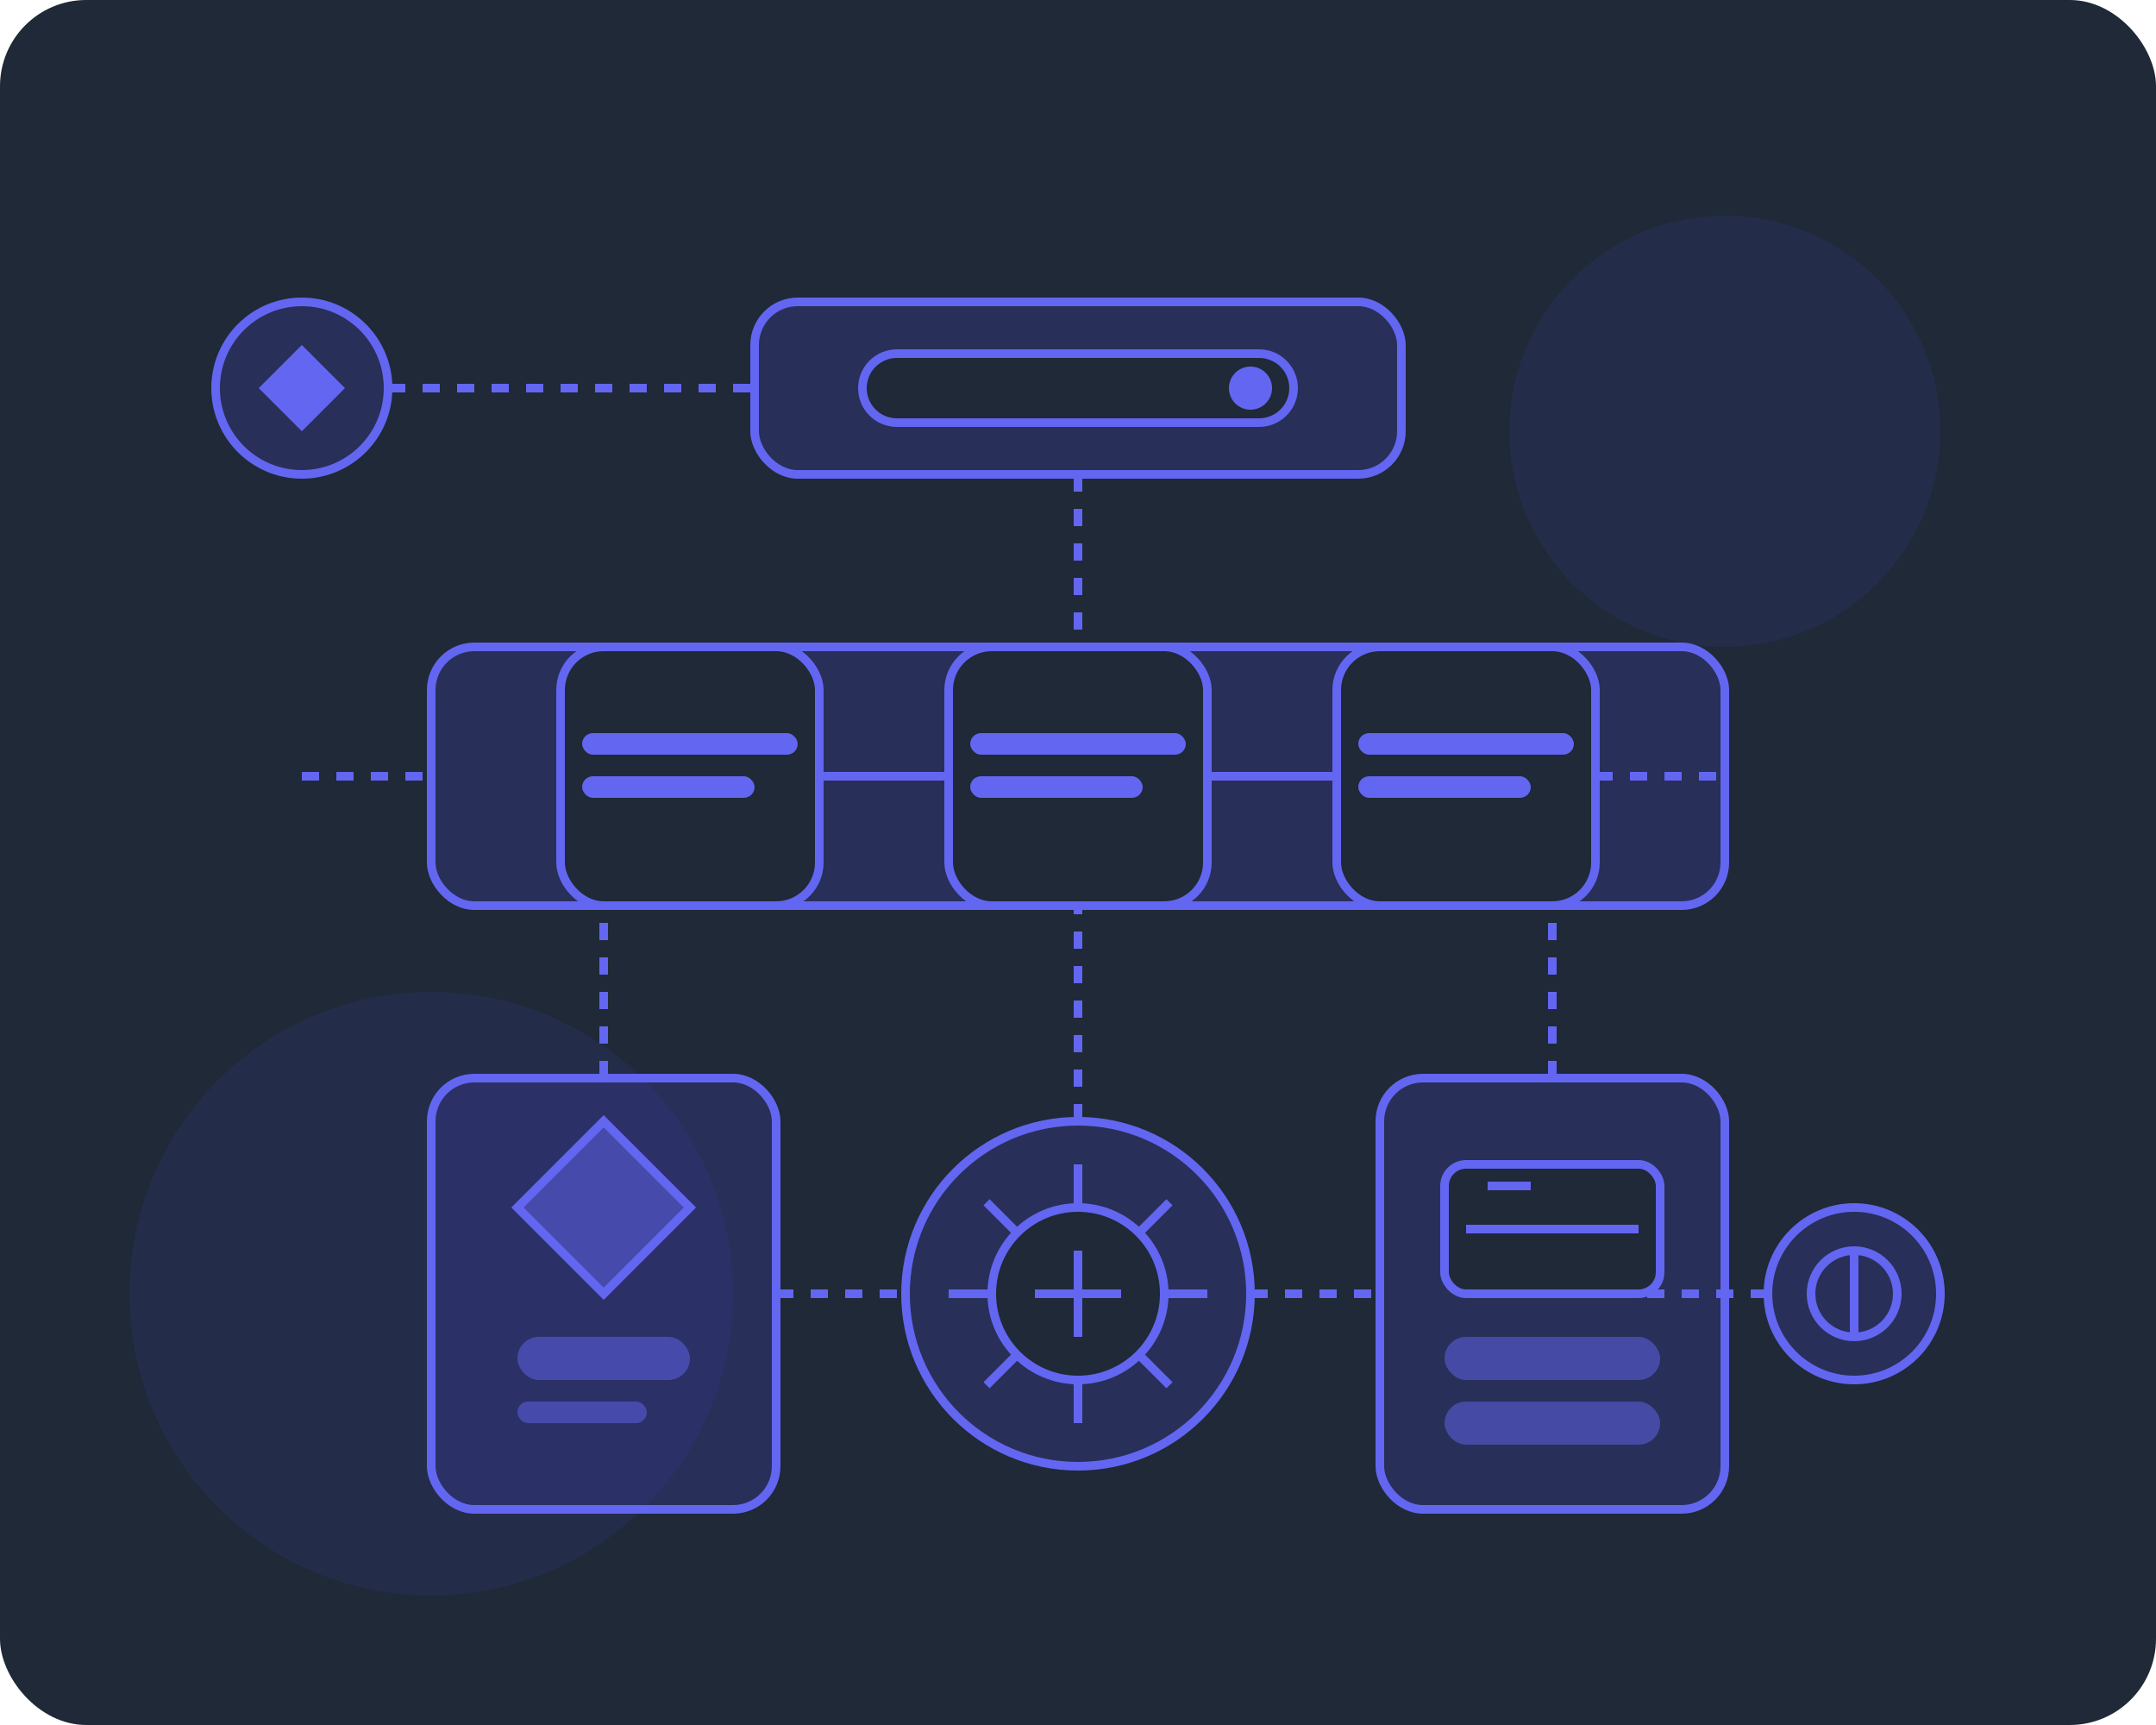 <svg width="500" height="400" viewBox="0 0 500 400" fill="none" xmlns="http://www.w3.org/2000/svg">
  <rect width="500" height="400" rx="20" fill="#1F2937"/>
  
  <!-- Background Elements -->
  <circle cx="400" cy="100" r="50" fill="#4F46E5" fill-opacity="0.1"/>
  <circle cx="100" cy="300" r="70" fill="#4F46E5" fill-opacity="0.1"/>
  
  <!-- Blockchain -->
  <rect x="100" y="150" width="300" height="60" rx="10" fill="#4F46E5" fill-opacity="0.2" stroke="#6366F1" stroke-width="2"/>
  <rect x="130" y="150" width="60" height="60" rx="10" fill="#1F2937" stroke="#6366F1" stroke-width="2"/>
  <rect x="220" y="150" width="60" height="60" rx="10" fill="#1F2937" stroke="#6366F1" stroke-width="2"/>
  <rect x="310" y="150" width="60" height="60" rx="10" fill="#1F2937" stroke="#6366F1" stroke-width="2"/>
  
  <!-- Blockchain Hash Text -->
  <rect x="135" y="170" width="50" height="5" rx="2.5" fill="#6366F1"/>
  <rect x="135" y="180" width="40" height="5" rx="2.5" fill="#6366F1"/>
  <rect x="225" y="170" width="50" height="5" rx="2.5" fill="#6366F1"/>
  <rect x="225" y="180" width="40" height="5" rx="2.5" fill="#6366F1"/>
  <rect x="315" y="170" width="50" height="5" rx="2.5" fill="#6366F1"/>
  <rect x="315" y="180" width="40" height="5" rx="2.5" fill="#6366F1"/>
  
  <!-- Connection Lines -->
  <path d="M190 180L220 180" stroke="#6366F1" stroke-width="2"/>
  <path d="M280 180L310 180" stroke="#6366F1" stroke-width="2"/>
  <path d="M370 180L400 180" stroke="#6366F1" stroke-width="2" stroke-dasharray="4 4"/>
  <path d="M70 180L100 180" stroke="#6366F1" stroke-width="2" stroke-dasharray="4 4"/>
  
  <!-- Wallet -->
  <rect x="175" y="70" width="150" height="40" rx="10" fill="#4F46E5" fill-opacity="0.2" stroke="#6366F1" stroke-width="2"/>
  <path d="M200 90C200 85.582 203.582 82 208 82H292C296.418 82 300 85.582 300 90C300 94.418 296.418 98 292 98H208C203.582 98 200 94.418 200 90Z" fill="#1F2937" stroke="#6366F1" stroke-width="2"/>
  <circle cx="290" cy="90" r="5" fill="#6366F1"/>
  
  <!-- NFT -->
  <rect x="100" y="250" width="80" height="100" rx="10" fill="#4F46E5" fill-opacity="0.2" stroke="#6366F1" stroke-width="2"/>
  <path d="M120 280L140 260L160 280L140 300L120 280Z" fill="#6366F1" fill-opacity="0.5" stroke="#6366F1" stroke-width="2"/>
  <rect x="120" y="310" width="40" height="10" rx="5" fill="#6366F1" fill-opacity="0.5"/>
  <rect x="120" y="325" width="30" height="5" rx="2.5" fill="#6366F1" fill-opacity="0.5"/>
  
  <!-- Token -->
  <circle cx="250" cy="300" r="40" fill="#4F46E5" fill-opacity="0.2" stroke="#6366F1" stroke-width="2"/>
  <path d="M250 270V330" stroke="#6366F1" stroke-width="2"/>
  <path d="M220 300H280" stroke="#6366F1" stroke-width="2"/>
  <path d="M228.787 278.787L271.213 321.213" stroke="#6366F1" stroke-width="2"/>
  <path d="M271.213 278.787L228.787 321.213" stroke="#6366F1" stroke-width="2"/>
  <circle cx="250" cy="300" r="20" fill="#1F2937" stroke="#6366F1" stroke-width="2"/>
  <path d="M240 300H260" stroke="#6366F1" stroke-width="2"/>
  <path d="M250 290V310" stroke="#6366F1" stroke-width="2"/>
  
  <!-- Onramp -->
  <rect x="320" y="250" width="80" height="100" rx="10" fill="#4F46E5" fill-opacity="0.2" stroke="#6366F1" stroke-width="2"/>
  <rect x="335" y="270" width="50" height="30" rx="5" fill="#1F2937" stroke="#6366F1" stroke-width="2"/>
  <path d="M340 285H380" stroke="#6366F1" stroke-width="2"/>
  <path d="M345 275H355" stroke="#6366F1" stroke-width="2"/>
  <rect x="335" y="310" width="50" height="10" rx="5" fill="#6366F1" fill-opacity="0.5"/>
  <rect x="335" y="325" width="50" height="10" rx="5" fill="#6366F1" fill-opacity="0.5"/>
  
  <!-- Connection Lines -->
  <path d="M250 110L250 150" stroke="#6366F1" stroke-width="2" stroke-dasharray="4 4"/>
  <path d="M140 250L140 210" stroke="#6366F1" stroke-width="2" stroke-dasharray="4 4"/>
  <path d="M250 260L250 210" stroke="#6366F1" stroke-width="2" stroke-dasharray="4 4"/>
  <path d="M360 250L360 210" stroke="#6366F1" stroke-width="2" stroke-dasharray="4 4"/>
  
  <!-- Privy Logo Simplified -->
  <circle cx="70" cy="90" r="20" fill="#4F46E5" fill-opacity="0.2" stroke="#6366F1" stroke-width="2"/>
  <path d="M60 90L70 80L80 90L70 100L60 90Z" fill="#6366F1"/>
  
  <!-- Base Logo Simplified -->
  <circle cx="430" cy="300" r="20" fill="#4F46E5" fill-opacity="0.2" stroke="#6366F1" stroke-width="2"/>
  <path d="M420 300C420 294.477 424.477 290 430 290C435.523 290 440 294.477 440 300C440 305.523 435.523 310 430 310C424.477 310 420 305.523 420 300Z" stroke="#6366F1" stroke-width="2"/>
  <path d="M430 290V310" stroke="#6366F1" stroke-width="2"/>
  
  <!-- Connection Lines -->
  <path d="M90 90L175 90" stroke="#6366F1" stroke-width="2" stroke-dasharray="4 4"/>
  <path d="M410 300L360 300" stroke="#6366F1" stroke-width="2" stroke-dasharray="4 4"/>
  <path d="M290 300L320 300" stroke="#6366F1" stroke-width="2" stroke-dasharray="4 4"/>
  <path d="M180 300L210 300" stroke="#6366F1" stroke-width="2" stroke-dasharray="4 4"/>
</svg>
